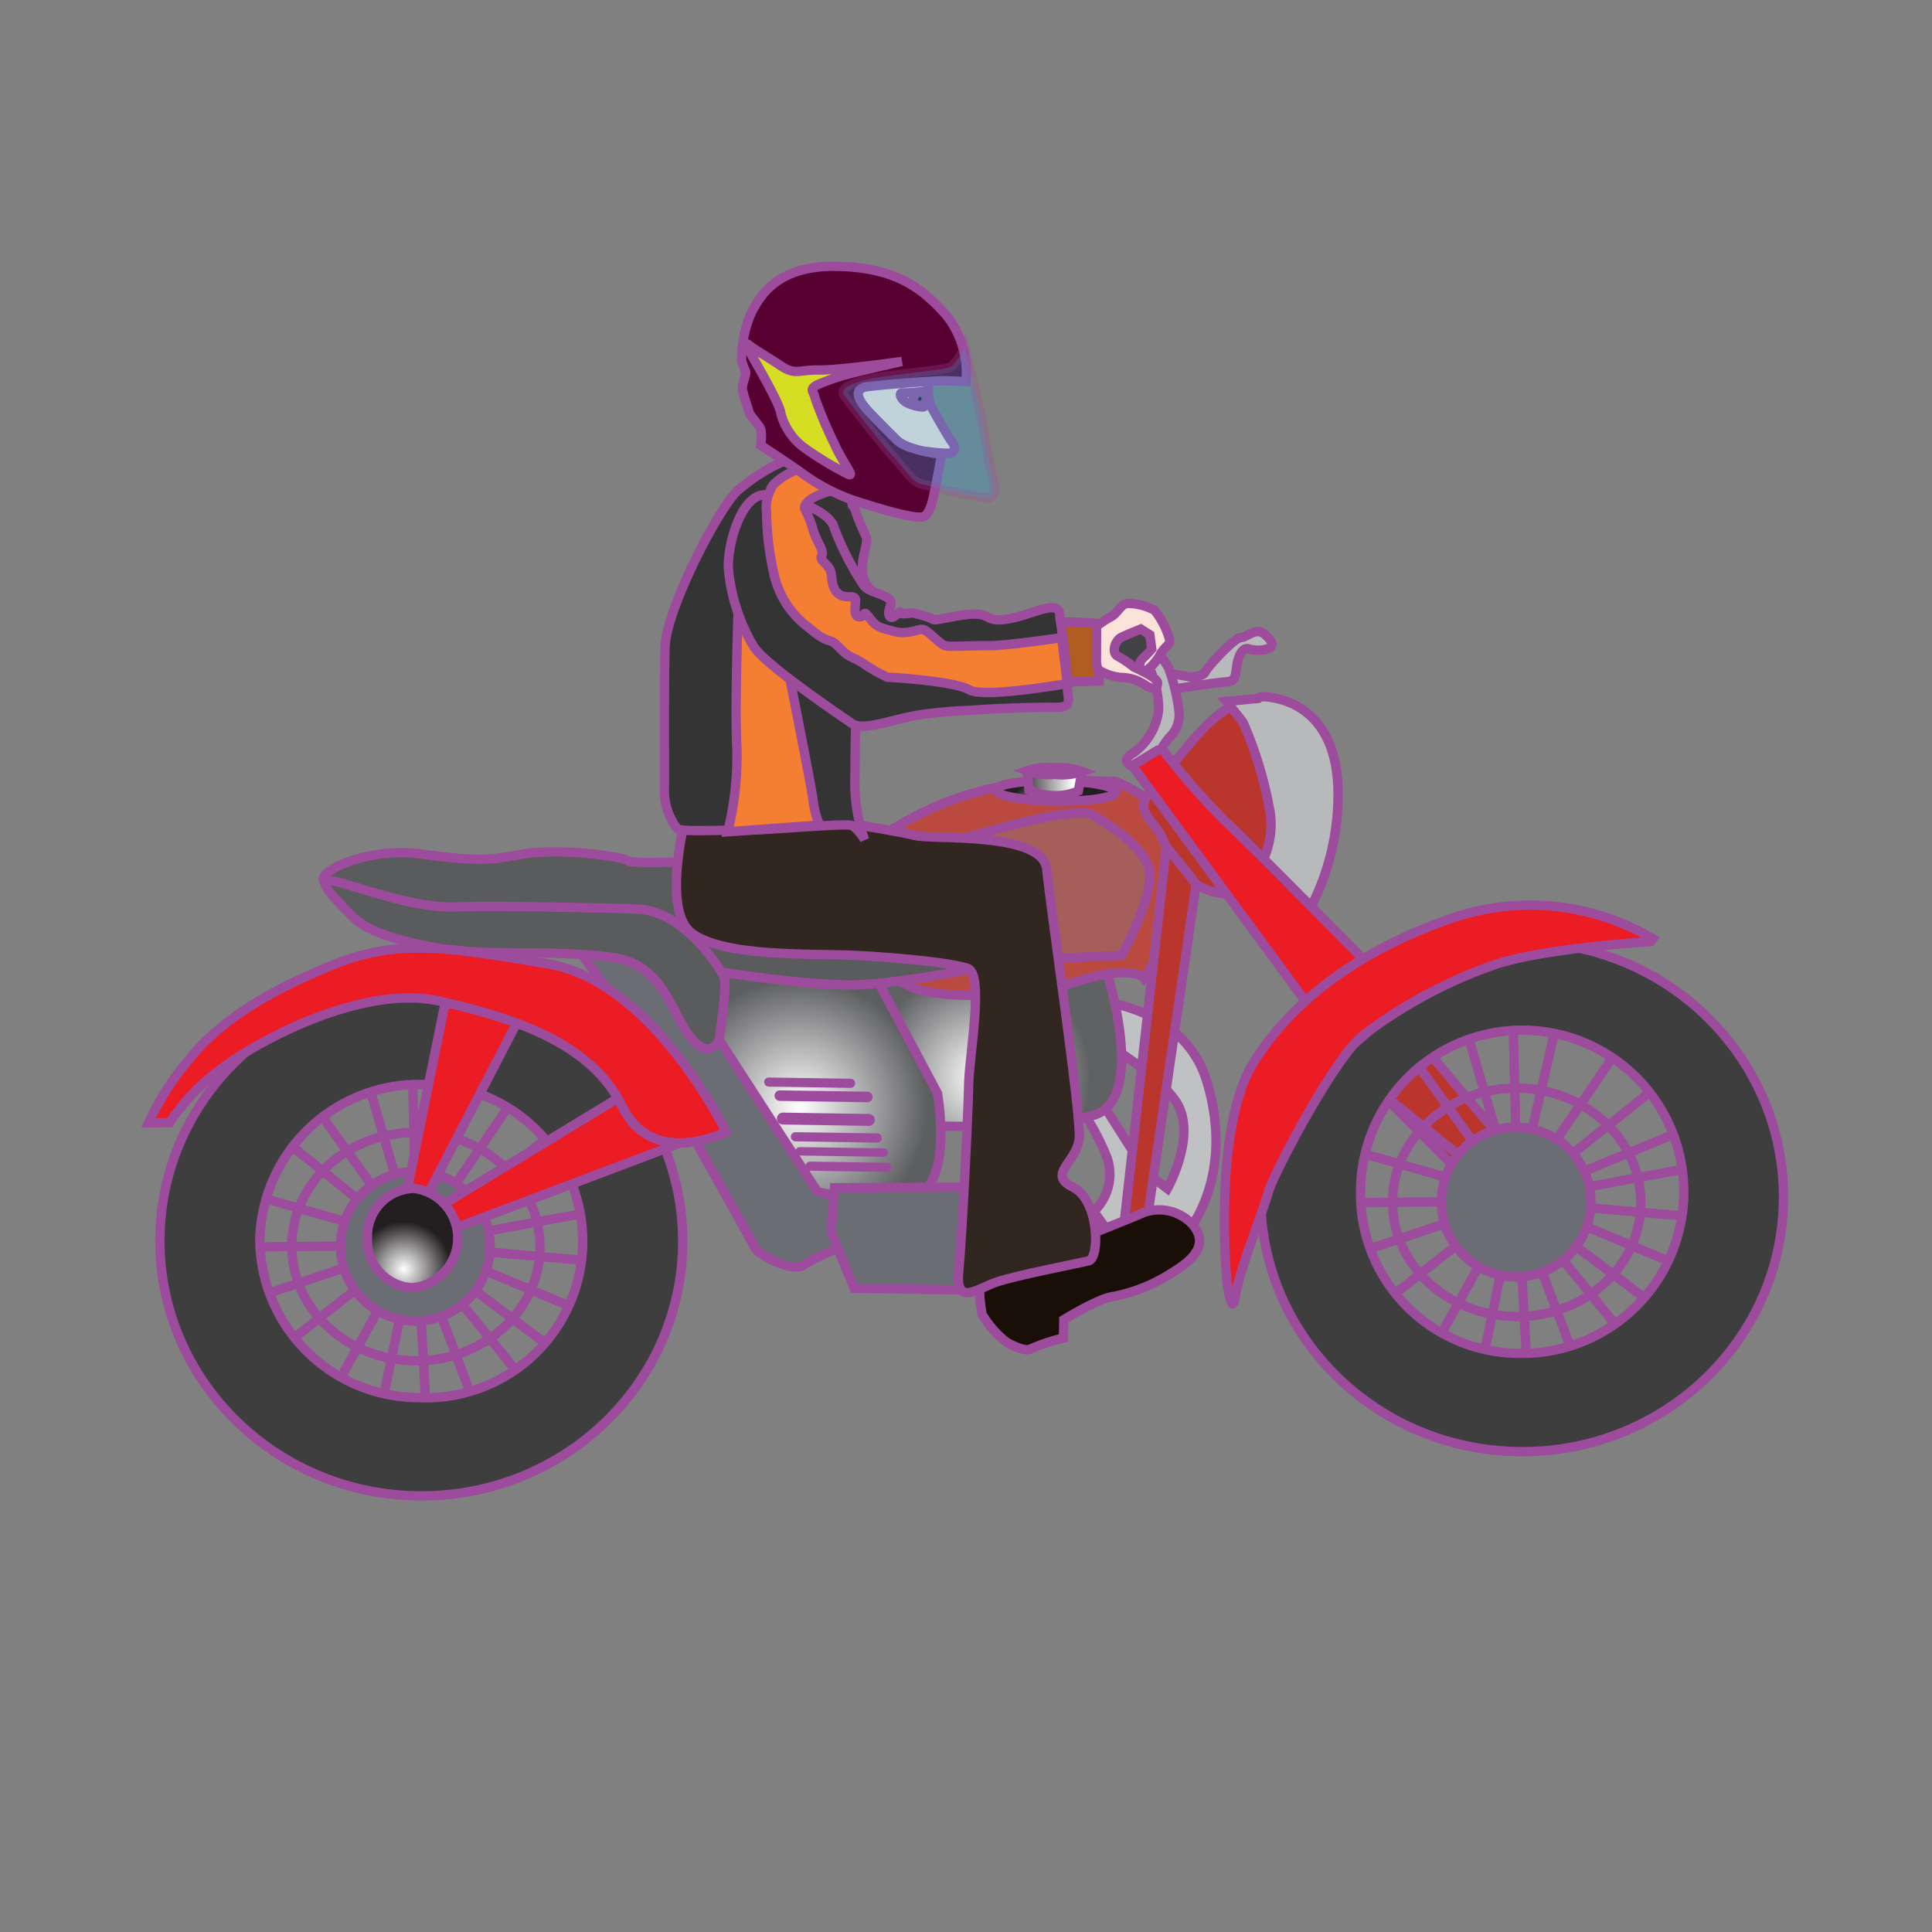 <svg id="word" xmlns="http://www.w3.org/2000/svg" xmlns:xlink="http://www.w3.org/1999/xlink" viewBox="0 0 160 160"><rect x="0" y="0" width="160" height="160" fill="#808080" stroke="none"/><defs><style>.cls-1{fill:#c0c1c3;}.cls-1,.cls-10,.cls-11,.cls-12,.cls-13,.cls-14,.cls-16,.cls-17,.cls-18,.cls-19,.cls-2,.cls-20,.cls-21,.cls-22,.cls-23,.cls-24,.cls-25,.cls-26,.cls-27,.cls-28,.cls-29,.cls-3,.cls-4,.cls-5,.cls-6,.cls-7,.cls-8,.cls-9{stroke:#9d4b9c;stroke-width:0.774px;}.cls-2{fill:#6a6d74;}.cls-3{fill:url(#radial-gradient);}.cls-4{fill:url(#radial-gradient-2);}.cls-5{fill:#b7b9bb;}.cls-6{fill:#434345;}.cls-7{fill:none;}.cls-8{fill:#3e3e3f;}.cls-9{fill:#ba362d;}.cls-10{fill:#ba4a40;}.cls-11{fill:#a55e59;}.cls-12{fill:#ec1c24;}.cls-13{fill:#5a5b5d;}.cls-14{fill:#1a0f07;}.cls-15{fill:#9d4b9c;}.cls-16{fill:url(#Radial_Gradient_3);}.cls-17{fill:#312620;}.cls-18{fill:#353435;}.cls-19{fill:#b15c20;}.cls-20{fill:#f47e31;}.cls-21{fill:#fce3da;}.cls-22{fill:#580032;}.cls-23{fill:#d6de23;}.cls-24{fill:#fff;}.cls-25{fill:#231f20;}.cls-26{fill:#26a9e0;opacity:0.28;}.cls-27{fill:url(#Radial_Gradient_3-2);}.cls-28{fill:url(#Linear_Gradient_2);}.cls-29{fill:url(#Radial_Gradient_3-3);}</style><radialGradient id="radial-gradient" cx="5304.031" cy="141.496" r="9.048" gradientTransform="matrix(-1, -0.015, -0.015, 1, 5387.434, 27.262)" gradientUnits="userSpaceOnUse"><stop offset="0" stop-color="#fff"/><stop offset="1" stop-color="#606163"/></radialGradient><radialGradient id="radial-gradient-2" cx="5319.074" cy="144.168" r="10.626" gradientTransform="matrix(-1, -0.015, -0.015, 1, 5387.434, 27.262)" gradientUnits="userSpaceOnUse"><stop offset="0" stop-color="#fff"/><stop offset="1" stop-color="#5d5e60"/></radialGradient><radialGradient id="Radial_Gradient_3" cx="5351.593" cy="158.114" r="3.932" gradientTransform="matrix(-1, -0.015, -0.015, 1, 5387.434, 27.262)" gradientUnits="userSpaceOnUse"><stop offset="0" stop-color="#fff"/><stop offset="1" stop-color="#231f20"/></radialGradient><radialGradient id="Radial_Gradient_3-2" cx="5298.911" cy="120.264" r="3.561" xlink:href="#Radial_Gradient_3"/><linearGradient id="Linear_Gradient_2" x1="5296.755" y1="119.641" x2="5301.311" y2="119.641" gradientTransform="matrix(-1, -0.015, -0.015, 1, 5387.434, 27.262)" xlink:href="#Radial_Gradient_3"/><radialGradient id="Radial_Gradient_3-3" cx="5299.033" cy="118.626" r="1.622" xlink:href="#Radial_Gradient_3"/></defs><path class="cls-1" d="M90.028,82.8s7.909.173,9.91,6.747-.374,11.158-1.918,12.888-3.681,3.8-4.591,2.147a48.757,48.757,0,0,0-2.855-4.249,4.218,4.218,0,0,0,1.12-4.423,20.314,20.314,0,0,0-3.3-5.541l1.765-.791,4.79,7.552,1.732,1.311s2.523-4.517.7-7.232-7.734-5.962-7.734-5.962Z"/><path class="cls-2" d="M51.3,83.328s10.826,19.156,11.154,19.908,3.222,2.151,4.044,1.554,4.03-1.837,4.377-2.374-.138-4.207-.138-4.207-4.087-2.567-5.241-4.073S58.418,83.3,58.418,83.3s-5.9-4.432-6.913-4.651a21.051,21.051,0,0,0-3.661-.056Z"/><path class="cls-3" d="M91.585,80.257s3.57,10.921-1.122,12.133-13.564.842-13.564.842S69.83,81.907,71.367,80.646,91.585,80.257,91.585,80.257Z"/><path class="cls-4" d="M77.64,90.556s1.288,7.381-1.764,8.385S67.7,98.7,67.7,98.7L55.949,80.525,71.51,79.013Z"/><path class="cls-5" d="M98.618,56.066s1.05-.043,1.174-.391,2.439-2.884,2.964-2.876,1.241-.914,1.991-.26.8,1.064.1,1.228a2.639,2.639,0,0,1-1.4-.022c-.175-.061-.582-.125-.888.8s-.029,1.869-.906,1.914-4.713.646-4.713.646l-.183-1.359Z"/><path class="cls-6" d="M92.174,53.611A1.8,1.8,0,1,0,94,51.774,1.832,1.832,0,0,0,92.174,53.611Z"/><polyline class="cls-7" points="34.136 87.822 34.488 102.355 35.346 117.703"/><polyline class="cls-7" points="46.562 93.259 33.663 103.496 21.642 112.937"/><polyline class="cls-7" points="30.037 88.161 34.692 104.087 39.621 117.136"/><polyline class="cls-7" points="43.864 114.895 34.812 103.744 25.104 90.276"/><polyline class="cls-7" points="37.822 88.05 34.174 103.965 31.184 118.504"/><polyline class="cls-7" points="43.27 89.923 34.303 103.102 26.831 116.592"/><polyline class="cls-7" points="46.784 112.461 34.303 103.102 22.003 93.168"/><polyline class="cls-7" points="48.926 96.986 34.073 103.127 18.715 108.28"/><polyline class="cls-7" points="49.972 100.173 34.073 103.127 17.581 103.304"/><polyline class="cls-7" points="18.409 98.244 34.538 102.875 48.973 108.92"/><line class="cls-7" x1="51.172" y1="104.63" x2="34.073" y2="103.127"/><path class="cls-8" d="M13.244,102.445C13.065,114.1,22.611,123.7,34.565,123.88s21.793-9.113,21.973-20.766S47.173,81.862,35.216,81.678,13.424,90.791,13.244,102.445Zm8.274.128A13.175,13.175,0,0,1,35.091,89.815a12.972,12.972,0,1,1-.4,25.929A13.175,13.175,0,0,1,21.518,102.573Z"/><path class="cls-7" d="M24.163,103.078c-.081,5.224,4.456,9.531,10.133,9.618s10.343-4.077,10.424-9.3-4.456-9.532-10.132-9.62S24.244,97.852,24.163,103.078Z"/><path class="cls-2" d="M28.211,103A6.192,6.192,0,1,0,34.5,97.023,6.134,6.134,0,0,0,28.211,103Z"/><polygon class="cls-9" points="117.258 85.911 124.658 94.67 121.976 98.192 112.887 89.056 117.258 85.911"/><polyline class="cls-7" points="125.298 84.157 125.65 98.691 126.509 114.039"/><polyline class="cls-7" points="137.725 89.595 124.827 99.831 112.804 109.273"/><polyline class="cls-7" points="121.199 84.497 125.854 100.423 130.784 113.472"/><polyline class="cls-7" points="135.028 111.231 125.974 100.079 116.266 86.612"/><polyline class="cls-7" points="128.985 84.387 125.338 100.3 122.347 114.84"/><polyline class="cls-7" points="134.433 86.259 125.466 99.437 117.994 112.928"/><polyline class="cls-7" points="137.947 108.797 125.466 99.437 113.166 89.505"/><polyline class="cls-7" points="140.088 93.322 125.235 99.463 109.879 104.616"/><polyline class="cls-7" points="141.135 96.508 125.235 99.463 108.744 99.64"/><polyline class="cls-7" points="109.572 94.581 125.7 99.211 140.136 105.256"/><line class="cls-7" x1="142.335" y1="100.966" x2="125.235" y2="99.463"/><path class="cls-8" d="M104.407,98.781c-.181,11.653,9.366,21.251,21.322,21.435S147.521,111.1,147.7,99.449,138.335,78.2,126.38,78.014,104.586,87.126,104.407,98.781Zm8.273.128a13.382,13.382,0,1,1,13.174,13.17A13.176,13.176,0,0,1,112.68,98.909Z"/><path class="cls-7" d="M115.326,99.413c-.081,5.224,4.456,9.531,10.132,9.618s10.344-4.076,10.425-9.3-4.456-9.531-10.133-9.619S115.406,94.188,115.326,99.413Z"/><path class="cls-2" d="M119.373,99.337a6.192,6.192,0,1,0,6.284-5.978A6.135,6.135,0,0,0,119.373,99.337Z"/><path class="cls-5" d="M96.761,55.278a16.112,16.112,0,0,1,.878,3.634,2.561,2.561,0,0,1-.792,2.151c-.655.749-1.32,2.2-1.555,2.311s-.478.635-1.115.334-1.45-.665-.329-1.349a5.073,5.073,0,0,0,2.1-3.53,7.847,7.847,0,0,0-.708-3.4l.009-.585.828-.63Z"/><path class="cls-10" d="M92.408,64.732s5.693,2.075,5.619,6.862-3.3,9.413-3.3,9.413-.917-1.183-5.495.266-11.706,1.454-13.677.489-3.371-1.1-3.572-3.209-3.635-6.716,2.141-10.014A26.8,26.8,0,0,1,86.8,64.645C89.257,64.566,92.408,64.732,92.408,64.732Z"/><path class="cls-11" d="M90.266,67.385s4.75,2.527,4.947,4.866-2.326,6.858-2.326,6.858l-9.352.44L80.188,69.333S88.052,66.885,90.266,67.385Z"/><path class="cls-9" d="M103.2,58.181s2.335,3.892,2.294,6.519-.372,9.048-.61,9.336-3.392.3-5.135-.428-2.6-1.968-3.384-3.966-2.884-2.323-.628-4.743S100.509,58.373,103.2,58.181Z"/><path class="cls-5" d="M104.14,57.844s.121-.289,1.4-.036,5,1.3,5.26,7.324a20.425,20.425,0,0,1-2.558,10.592s-4.581-2.173-4.755-2.292,2.4-2.981,1.636-6.5a32,32,0,0,0-2.184-7.121c-.4-.533-1.376-1.716-1.376-1.716Z"/><path class="cls-12" d="M96.018,61.75s.1.132.283.358a66.274,66.274,0,0,0,5.112,5.859c1.729,1.545,11.217,11.213,11.217,11.213s3.518,2.917,2.5,4.362a24.116,24.116,0,0,1-3.911,3.619L93.772,63.41l2.241-1.369"/><path class="cls-12" d="M136.894,77.743a20.006,20.006,0,0,0-17.09-1.548c-9.692,3.471-14,8.6-16.014,11.845-3.184,5.137-2.3,16.728-2.2,17.839s.475,3.221.738,1.356,2.328-7.09,2.7-8.488,5.306-10.84,7.734-12.906a39.375,39.375,0,0,1,10.9-5.907c3.935-1.4,13.057-1.959,13.057-1.959Z"/><polygon class="cls-12" points="56.109 87.947 36.432 99.909 38.042 101.569 59.619 93.426 56.109 87.947"/><path class="cls-12" d="M43.4,83.544,35.275,99.191l-1.7.032,3.413-16.77s2.237-1.076,3.456-.648A14.424,14.424,0,0,1,43.4,83.544Z"/><path class="cls-13" d="M58.232,80.269A5.447,5.447,0,0,0,53.16,75.75a106.844,106.844,0,0,0-14.307-.279c-2.693.31-5.032.507-7.7-.644s-4.389-1.291-4.377-2.05,3.738-2.637,8.169-2.044,5.375.556,8.3.016,8.119.125,8.754.544,9.643-.26,11.332,0S87.11,72.469,86.5,74.445s-2.728,5.224-5.13,5.6a78.233,78.233,0,0,1-9.66,1.486C67.26,81.81,58.232,80.269,58.232,80.269Z"/><path class="cls-13" d="M59.542,86.13s-.786,1.8-2.392-.271S54.964,80.042,51,79.339s-11.211-.173-14.358-.747-6-1.261-7.377-2.626-3.454-3.383-1.648-3,6.566,2.264,10.073,2.142,12.148.077,15.068.174c3.95.133,6.932,5.014,7.214,5.661S59.542,86.13,59.542,86.13Z"/><polygon class="cls-9" points="99.06 73.215 94.481 104.601 92.729 104.574 96.598 70.125 99.06 73.215"/><polygon class="cls-2" points="68.82 101.987 70.731 106.689 84.865 106.907 86.05 98.28 69.109 98.369 68.82 101.987"/><path class="cls-14" d="M81.151,105.331a13.718,13.718,0,0,0,.18,3.507,8.271,8.271,0,0,0,2.021,2.315s1.552.894,2.024.552a14.92,14.92,0,0,1,2.7-.894l.023-1.518s2.949-1.824,4.118-1.923a13.946,13.946,0,0,0,4.585-1.8c1.063-.685,3.6-2.068,2.049-4.059a3.754,3.754,0,0,0-4.553-.907c-1.647.675-5.8,2.352-5.8,2.352l-5.776-.875Z"/><path class="cls-15" d="M63.285,89.605a.38.38,0,0,0,.374.385l6.775.105a.38.38,0,0,0,.385-.374h0a.381.381,0,0,0-.373-.386l-6.775-.1a.38.38,0,0,0-.386.374Z"/><path class="cls-15" d="M64.144,90.727a.439.439,0,0,0,.431.445l7.243.112a.437.437,0,0,0,.444-.432h0a.436.436,0,0,0-.431-.444L64.589,90.3a.439.439,0,0,0-.445.431Z"/><path class="cls-15" d="M64.339,92.63a.5.5,0,0,0,.489.5l7.125.11a.5.5,0,0,0,.5-.487h0a.5.5,0,0,0-.489-.5l-7.125-.11a.5.5,0,0,0-.5.488Z"/><path class="cls-15" d="M65.493,94.136a.381.381,0,0,0,.374.387l6.775.1a.381.381,0,0,0,.386-.375h0a.382.382,0,0,0-.375-.385l-6.773-.1a.381.381,0,0,0-.387.373Z"/><path class="cls-15" d="M65.884,95.34a.35.35,0,0,0,.344.356l6.95.107a.352.352,0,0,0,.357-.345h0a.352.352,0,0,0-.346-.356L66.239,95a.35.35,0,0,0-.355.345Z"/><path class="cls-15" d="M66.711,96.569a.381.381,0,0,0,.375.386l6.364.1a.381.381,0,0,0,.386-.374h0a.379.379,0,0,0-.374-.385L67.1,96.2a.379.379,0,0,0-.386.373Z"/><path class="cls-16" d="M30.434,102.475a3.941,3.941,0,0,0,3.674,4.174,4.137,4.137,0,0,0,.127-8.234A3.942,3.942,0,0,0,30.434,102.475Z"/><path class="cls-17" d="M70.879,68.3s3.356.514,4.869.889S86.387,68.845,86.689,72s2.842,20.255,2.694,22.239-2.733,3-.53,4.08,2.245,5.876,1.307,6.1-5.976,1.192-7.62,1.752-3.419,2.05-3.142-.866.789-13.189.825-15.526,1.309-9.092-.087-9.581-5.944-.909-9.329-1.078S59.94,79.3,57.283,77.274s-.307-10.4-.307-10.4l13.071.9Z"/><path class="cls-18" d="M64.9,38.2a15.331,15.331,0,0,0-3.833,2.452c-1.6,1.494-5.876,9.781-5.983,12.876s-.04,10.221-.065,11.8a5.184,5.184,0,0,0,1.059,3.287c.346.3,3.27.11,5.314.141s8.654-.626,9.176-.383A3.337,3.337,0,0,1,71.6,69.551a14.339,14.339,0,0,1-.8-5.21c.048-3.154-.036-5.316.456-6.828S74.325,51.777,73.3,50.3s-1.843-1.722-1.879-3.125.622-2.385.22-2.917a19.728,19.728,0,0,1-1.177-3.173S67.226,38.642,64.9,38.2Z"/><path class="cls-19" d="M90.8,51.622l.011.238.207,4.556s-1.578.034-1.869.03a6.814,6.814,0,0,0-1.113.216l-.745-4.684s.063-.409.765-.456S90.8,51.622,90.8,51.622Z"/><path class="cls-20" d="M65,54.146s2.17,10.781,2.325,12.068a7.346,7.346,0,0,0,.551,2.112l-7.61.56a25.9,25.9,0,0,0,.757-6.974c-.18-3.45.128-12.032.128-12.032Z"/><path class="cls-21" d="M90.811,51.86a9.578,9.578,0,0,1,1.225-.8c.471-.227.835-1.1,1.36-1.089a4.959,4.959,0,0,1,2.21.559,6.785,6.785,0,0,1,1.249,2.415c.11.469-.419.578-.779,1.272s-1.311,1.675-1.539,1.32a.774.774,0,0,1,.074-.992,7.557,7.557,0,0,0,.771-.8l-.156-1.171-.752-.479s-1,.394-1.589.676-.839,1.331-.316,1.574a8.648,8.648,0,0,1,1.33.9s1.972.848,1.965,1.315-.3.638-1.053.159a3.494,3.494,0,0,0-1.977-.614,4.439,4.439,0,0,1-1.744-.554c-.348-.18-.286-1.034-.286-1.034Z"/><path class="cls-18" d="M87.77,51.109s.638,4.157.617,5.5.611,2-1.083,1.97-5.9.142-6.838.244a39.987,39.987,0,0,0-4.094.346c-2.575.369-4.812,1.444-5.852.727s-7.052-4.781-8.081-6.316a15.3,15.3,0,0,1-2.119-6.517c-.085-1.987,1.09-6.234,3.131-6.085s5.294,1.367,5.625,2.716a23.627,23.627,0,0,0,2.439,4.769c.456.708,2.557.8,2.253,1.612s-.134,1.049.1,1.053.712-.633.709-.4.992-.042,1.224.078-.29-.121.873.247-.064.408,2.8-.073,1.8.611,3.91.294S87.855,49.416,87.77,51.109Z"/><path class="cls-20" d="M69.534,40.43s-.821.22-1.7.558-1.3.856-1.187,1.15a9.081,9.081,0,0,1,.676,1.7c.218.88.966,1.766.725,2.172s.572.71.74,1.3.036,1.4.671,1.88,1.4-.038,1.394.547-.2,1.34.33,1.348.244-.7.816.072.864.831,2.084,1.141,2.052-.319,2.457-.138,1.326,1.19,1.732,1.313,2.278-.023,3.622,0,6.027-.666,6.027-.666l.467,3.8s-6.912,1.237-8.128.517-6.468-1.034-6.76-1.039a12.492,12.492,0,0,1-2.084-1.2c-1.159-.66-1.1-.427-1.966-1.316s-.7-.069-2.43-1.557a7.539,7.539,0,0,1-2.964-4.659,23.57,23.57,0,0,1-.568-4.858,3.2,3.2,0,0,1,.321-1.922C64.055,39.7,66,38.884,66,38.884Z"/><path class="cls-21" d="M76.945,30.966a7.763,7.763,0,0,0,.078,2.513c.282.588,1.648,2.946,1.821,3.124s.453.942-.306.931a12.619,12.619,0,0,1-1.285-.08s.231.238-.069.7a.794.794,0,0,1-.88.278s.922.773.57.885a4.094,4.094,0,0,1-.993.1,4.084,4.084,0,0,1-.076,1.108c-.125.466-.316,1.514-1.471.678s-1.552-1.6-2.021-1.55-1.762,2.366-1.728,2.194c.148-.743-3-2.962-3-2.962S66.07,35.355,66.075,35s2.518-7.9,2.522-8.139,8.568,1.184,8.559,1.827-.1,2.51-.1,2.51"/><path class="cls-22" d="M80,31.6a7.692,7.692,0,0,0-1.6-5.46c-1.984-2.242-4.17-4.007-9.17-4.084s-6.339,2.6-6.983,3.788a9.7,9.7,0,0,0-.832,4.026,5.583,5.583,0,0,0,.323.871c.091.337-.3,1.053-.262,1.439s.456,1.594.546,1.932.85,1.07.988,1.458a3.709,3.709,0,0,1-.02,1.3s2.619,1.724,3.427,2.313a16.227,16.227,0,0,0,4.2,2.23c1.723.555,5.359,1.717,5.943,1.342s.8-1.864,1.007-2.919.418-2.205.418-2.205S75.154,37.3,74.3,36.469s-1.421-1.417-1.99-2-2.225-2.246-.395-2.458,5.538-.49,6.212-.48S80,31.6,80,31.6Z"/><path class="cls-23" d="M62.291,29.5s2.389,4.076,2.378,4.749a5.19,5.19,0,0,0,1.786,2.722,26.291,26.291,0,0,0,3.716,2.268c.763.4-.372-.87-1.115-2.566a34.808,34.808,0,0,1-1.53-3.63c-.181-.723-.519-.777.113-1.152a16.8,16.8,0,0,1,2.852-.967c.629-.182,4.2-.992,4.2-.992s-5.2.736-6.888.71-1.93.452-3.12-.336-2.383-1.48-2.714-1.773S62.291,29.5,62.291,29.5Z"/><path class="cls-24" d="M76.7,32.383a13.562,13.562,0,0,1-1.931.163c-.359-.06-.2.466.236.748s1.507.52,1.537.354S76.7,32.383,76.7,32.383Z"/><path class="cls-25" d="M75.637,33.164a.546.546,0,1,0,.536-.687C75.884,32.472,75.643,32.779,75.637,33.164Z"/><path class="cls-26" d="M79.911,28.7s1.539,6.323,1.8,8.4,1.331,4.156-.016,4.135a40.429,40.429,0,0,1-4.89-1.036c-1.246-.213-1.24-.6-2.8-2.352s-3.444-4.285-3.964-4.919-.081-.962,1.466-1.42,6.745-.808,7.278-1.137A5.073,5.073,0,0,0,79.911,28.7Z"/><path class="cls-27" d="M82.468,65.425c-.007.469,2.21.882,4.95.924s4.97-.3,4.978-.771-2.21-.881-4.952-.923S82.474,64.957,82.468,65.425Z"/><path class="cls-28" d="M89.613,63.9,89.3,65.5a4.731,4.731,0,0,1-2.1.388,5.739,5.739,0,0,1-1.985-.451l-.15-1.609"/><path class="cls-29" d="M85.057,63.828a5.158,5.158,0,0,0,2.274.3,5.171,5.171,0,0,0,2.282-.228,5.181,5.181,0,0,0-2.275-.3A5.168,5.168,0,0,0,85.057,63.828Z"/><path class="cls-12" d="M60.127,93.732s-6-12.418-14.683-13.894-12.585-2.065-17.875.074-9.3,4.588-11.862,7.762a23.2,23.2,0,0,0-3.41,5.32l1.754-.031A17.761,17.761,0,0,1,18.619,88.3c3.25-2.4,11.671-6.77,17.783-5.391s12.563,3.464,15.112,8.7S60.127,93.732,60.127,93.732Z"/></svg>
